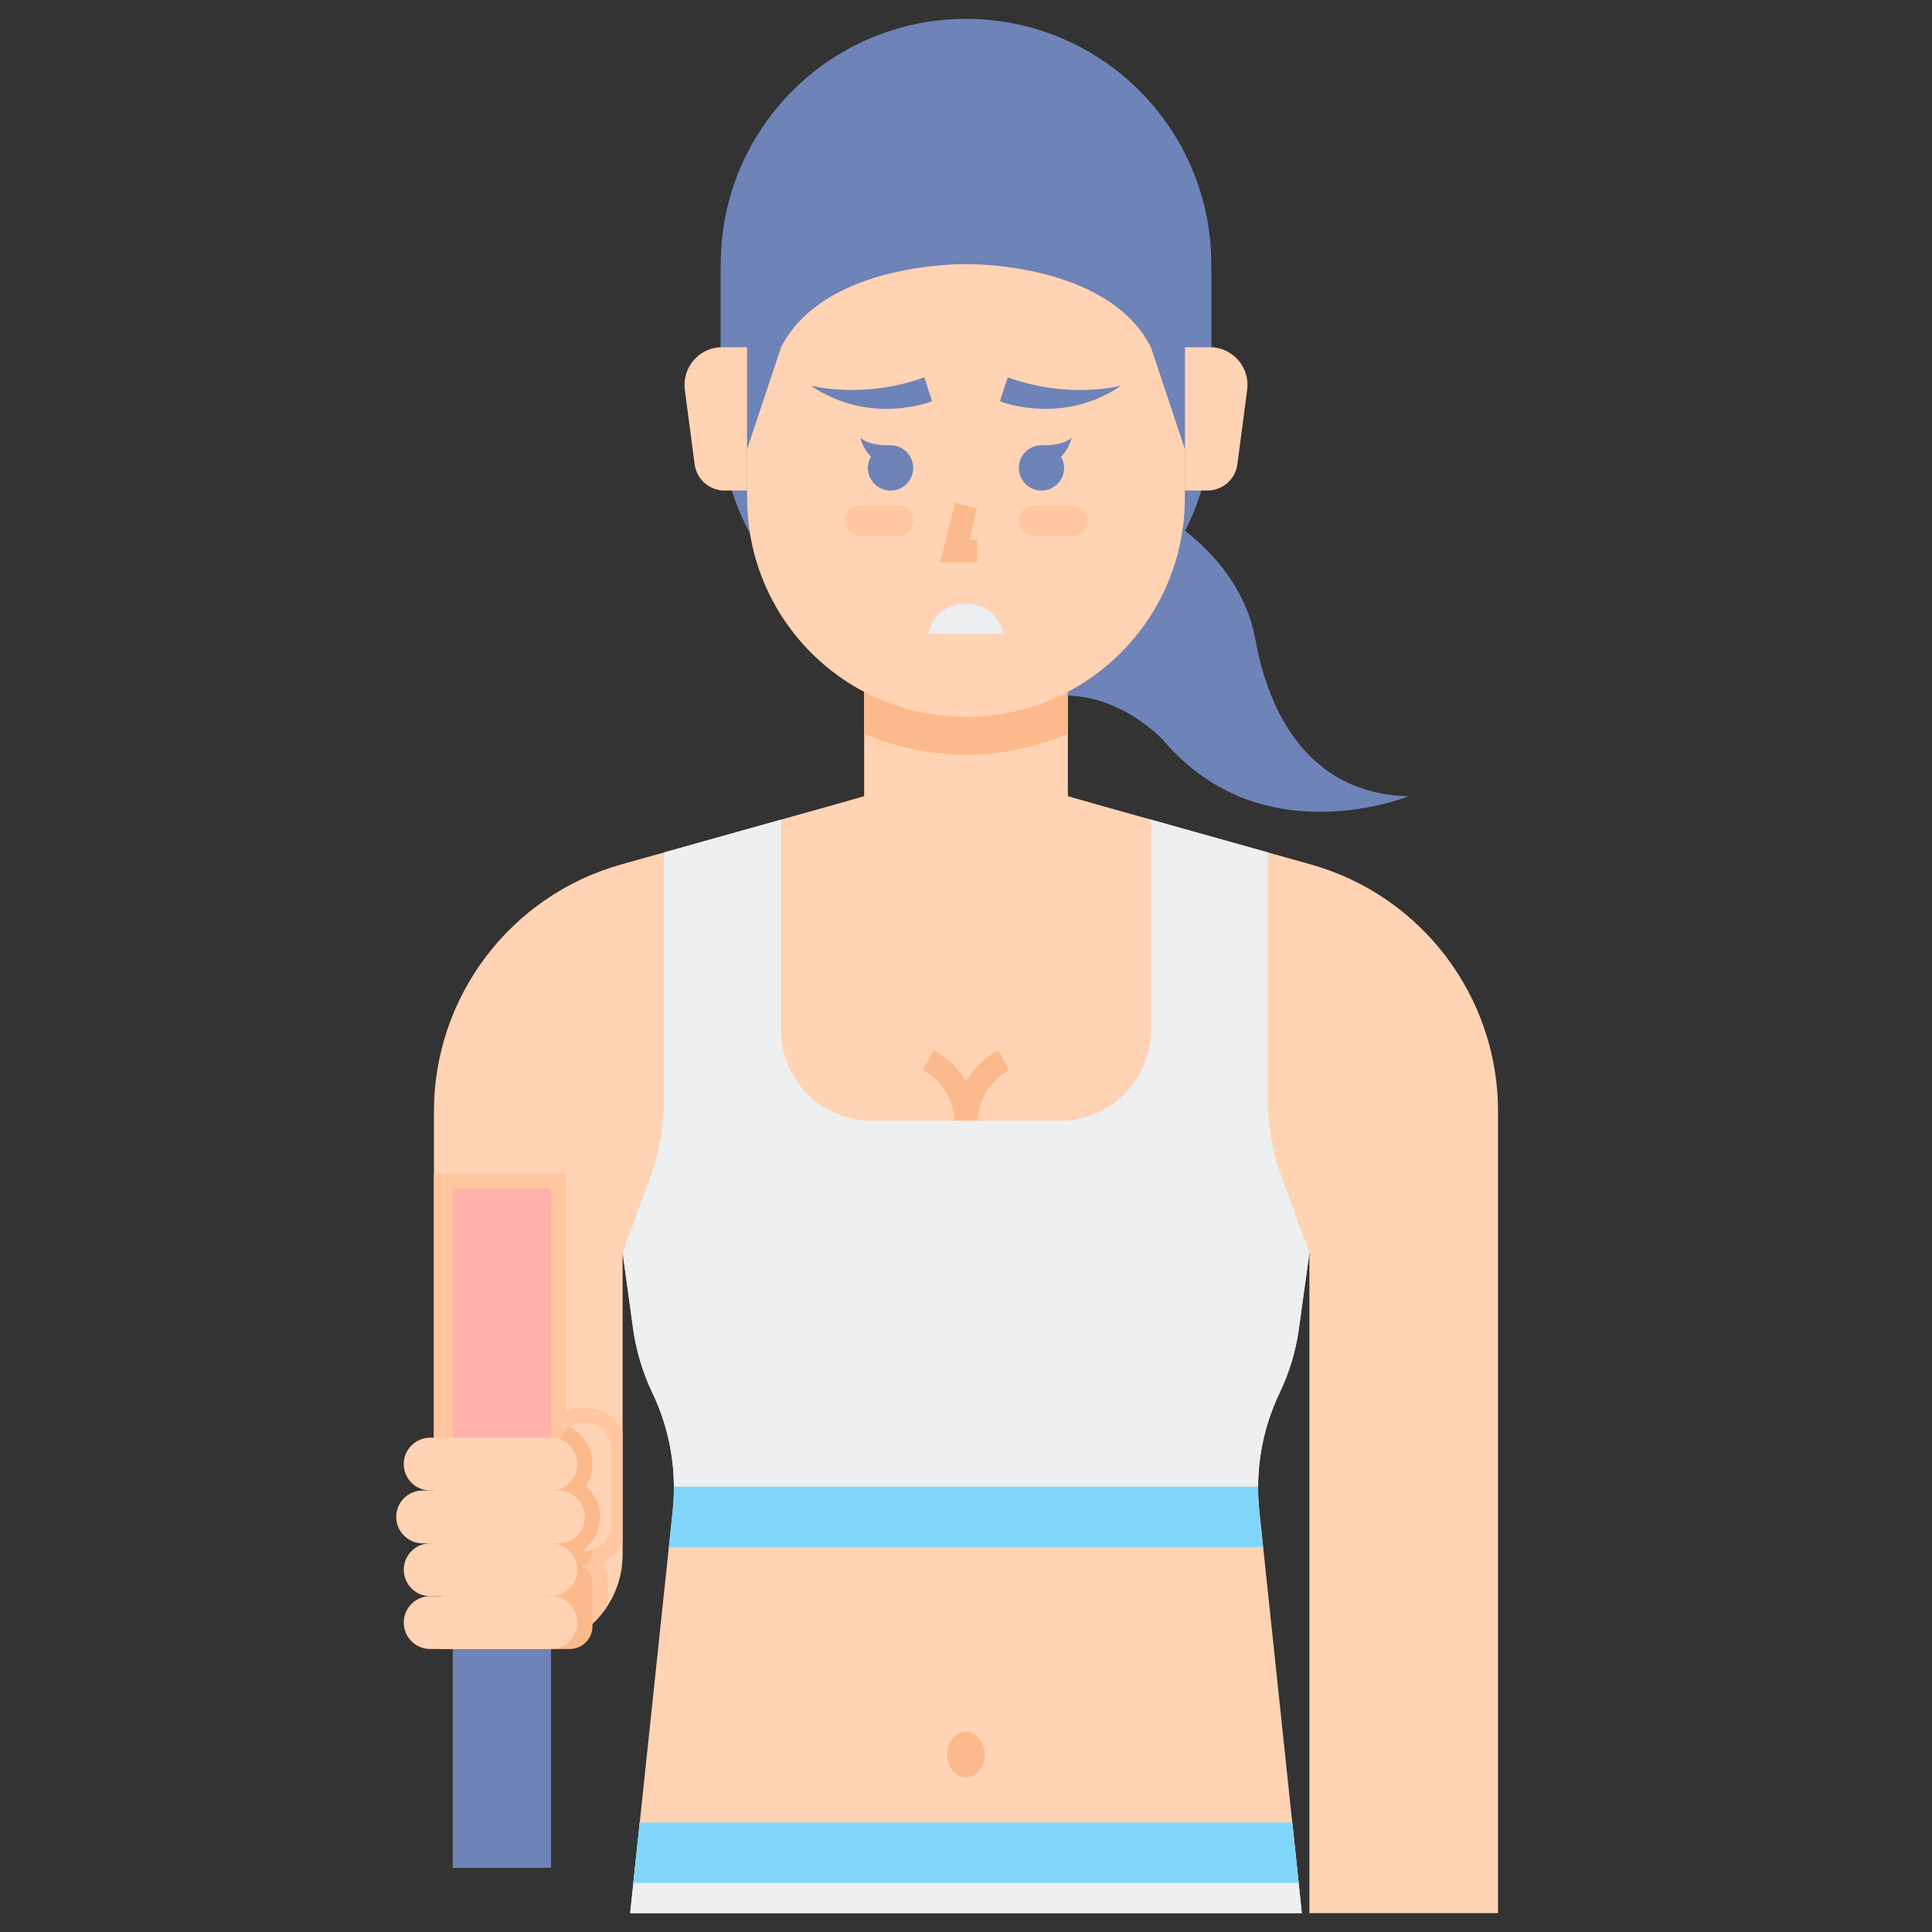 <svg id="Layer_1" enable-background="new 0 0 512 512" height="512" viewBox="0 0 512 512" width="512" xmlns="http://www.w3.org/2000/svg"><rect x="0" y="0" width="512" height="512" fill="#333333" stroke="none"/><path d="m347.357 229.082-57.357-16.082h-.002l-6.998-2v-30h-54v30l-7 2-57.357 16.082c-29.353 8.23-49.643 34.99-49.643 65.475v117.443c0 13.807 11.193 25 25 25s25-11.193 25-25v-80l2.763 20.032c.82 5.943 2.555 11.723 5.143 17.135 4.638 9.698 6.496 20.493 5.366 31.184l-11.272 106.649h89 89l-11.272-106.649c-1.13-10.691.728-21.486 5.366-31.184 2.588-5.412 4.323-11.192 5.143-17.135l2.763-20.032v175h50v-212.443c0-30.486-20.289-57.245-49.643-65.475z" fill="#ffd3b3"/><path d="m332.703 169.563c-2.417-13.373-10.934-22.852-18.655-28.921 4.551-8.753 6.835-18.318 6.953-28.857v-40.35h-129.977l-.024 38.543c-.402 35.896 28.733 65.321 64.629 65.723 8.62.096 16.86-1.505 24.422-4.468l-7.535 14.658c20.41-6.772 35.886 10.402 35.886 10.402 25.992 30.626 64.839 14.726 64.839 14.726-26.328-.628-37.027-22.028-40.538-41.456z" fill="#6e83b7"/><path d="m314 92h6.598c6.041 0 10.703 5.315 9.915 11.305l-2.597 19.739c-.524 3.981-3.917 6.956-7.932 6.956h-5.984z" fill="#ffd3b3"/><path d="m198 92h-6.598c-6.041 0-10.703 5.315-9.915 11.305l2.597 19.739c.524 3.981 3.917 6.956 7.932 6.956h5.984z" fill="#ffd3b3"/><path d="m229 194.396c8.282 3.598 17.41 5.604 27 5.604s18.718-2.006 27-5.604v-13.396h-54z" fill="#fcb98b"/><path d="m314 132c0 32.033-25.967 58-58 58s-58-25.967-58-58v-76h116z" fill="#ffd3b3"/><path d="m165 408.511v-29.067c-1.736-3.796-5.561-6.444-10-6.444-1.75 0-3.464.42-5 1.205v-63.205h-35v101c0 13.807 11.193 25 25 25 8.808 0 16.547-4.559 21-11.443v-6.557c0-1.456-.391-2.823-1.074-4 .282-.487.515-1.005.69-1.55 1.938-1.159 3.457-2.902 4.384-4.939z" fill="#ffc69f"/><path d="m259 297h-6c-.004-.352-.191-9.037-8.395-13.344l2.789-5.312c4.212 2.211 6.896 5.245 8.605 8.223 1.709-2.979 4.393-6.012 8.605-8.223l2.789 5.312c-8.297 4.357-8.393 13.255-8.393 13.344z" fill="#fcb98b"/><path d="m256 5c-35.898 0-65 29.102-65 65v22h7v27l9-27c11.625-22.75 49-22 49-22s37.375-.75 49 22l9 27v-27h7v-22c0-35.898-29.102-65-65-65z" fill="#6e83b7"/><path d="m259 149h-9.842l3.931-15.728 5.822 1.456-2.069 8.272h2.158z" fill="#fcb98b"/><path d="m247 106.334s-16.343 6.633-32.119-4.145c0 0 13.654 3.745 30.07-2.189z" fill="#6e83b7"/><path d="m265 106.334s16.343 6.633 32.119-4.145c0 0-13.654 3.745-30.07-2.189z" fill="#6e83b7"/><path d="m284 142h-10c-2.209 0-4-1.791-4-4 0-2.209 1.791-4 4-4h10c2.209 0 4 1.791 4 4 0 2.209-1.791 4-4 4z" fill="#ffc69f"/><path d="m228 142h10c2.209 0 4-1.791 4-4 0-2.209-1.791-4-4-4h-10c-2.209 0-4 1.791-4 4 0 2.209 1.791 4 4 4z" fill="#ffc69f"/><path d="m236 118c-.022 0-.044.003-.067.003-.62.028-5.516.18-7.933-2.003 0 0 .619 2.919 2.817 4.987-.516.887-.817 1.914-.817 3.013 0 3.314 2.686 6 6 6s6-2.686 6-6-2.686-6-6-6z" fill="#6e83b7"/><path d="m276 118c.022 0 .044.003.067.003.62.028 5.516.18 7.933-2.003 0 0-.619 2.919-2.817 4.987.516.886.817 1.913.817 3.013 0 3.314-2.686 6-6 6s-6-2.686-6-6 2.686-6 6-6z" fill="#6e83b7"/><path d="m153 415h-36v-32h40v28c0 2.209-1.791 4-4 4z" fill="#fcb98b"/><path d="m151 437h-34v-22h36c2.209 0 4 1.791 4 4v12c0 3.314-2.686 6-6 6z" fill="#fcb98b"/><path d="m148 404v-20c0-3.866 3.134-7 7-7 3.866 0 7 3.134 7 7v20c0 3.866-3.134 7-7 7-3.866 0-7-3.134-7-7z" fill="#ffd3b3"/><path d="m155.321 393.813c1.057-1.689 1.679-3.678 1.679-5.813 0-4.25-2.427-7.937-5.963-9.768-1.833 1.262-3.037 3.374-3.037 5.768v20c0 3.646 2.789 6.638 6.349 6.967 2.809-1.995 4.651-5.267 4.651-8.967 0-3.253-1.427-6.171-3.679-8.187z" fill="#fcb98b"/><path d="m120 315h26v180h-26z" fill="#ffb0aa"/><path d="m120 437h26v58h-26z" fill="#6e83b7"/><g fill="#ffd3b3"><path d="m146 395h-32c-3.866 0-7-3.134-7-7 0-3.866 3.134-7 7-7h32c3.866 0 7 3.134 7 7 0 3.866-3.134 7-7 7z"/><path d="m146 423h-32c-3.866 0-7-3.134-7-7 0-3.866 3.134-7 7-7h32c3.866 0 7 3.134 7 7 0 3.866-3.134 7-7 7z"/><path d="m146 437h-32c-3.866 0-7-3.134-7-7 0-3.866 3.134-7 7-7h32c3.866 0 7 3.134 7 7 0 3.866-3.134 7-7 7z"/><path d="m148 409h-36c-3.866 0-7-3.134-7-7 0-3.866 3.134-7 7-7h36c3.866 0 7 3.134 7 7 0 3.866-3.134 7-7 7z"/></g><path d="m339.094 369.167c2.588-5.412 4.323-11.192 5.143-17.135l2.763-20.032-7.333-19.998c-2.426-6.616-3.667-13.608-3.667-20.655v-65.45l-31-8.692v55.795c0 13.255-10.745 24-24 24h-25-25c-13.255 0-24-10.745-24-24v-55.794l-31 8.692v65.45c0 7.047-1.241 14.039-3.667 20.655l-7.333 19.997 2.763 20.032c.82 5.943 2.555 11.723 5.143 17.135 3.72 7.779 5.647 16.263 5.683 24.833h77.412 77.412c.034-8.57 1.961-17.054 5.681-24.833z" fill="#edeff1"/><path d="m334.748 410-1.02-9.649c-.224-2.116-.326-4.236-.317-6.351h-154.823c.009 2.115-.093 4.235-.317 6.351l-1.02 9.649h78.749z" fill="#80d6fb"/><ellipse cx="256" cy="465" fill="#fcb98b" rx="5" ry="6"/><path d="m169.537 483-2.537 24h89 89l-2.537-24z" fill="#edeff1"/><path d="m256 499h88.154l-1.691-16h-172.926l-1.691 16z" fill="#80d6fb"/><path d="m266 168h-20l.106-.425c1.113-4.452 5.113-7.575 9.701-7.575h.384c4.589 0 8.589 3.123 9.701 7.575z" fill="#edeff1"/></svg>